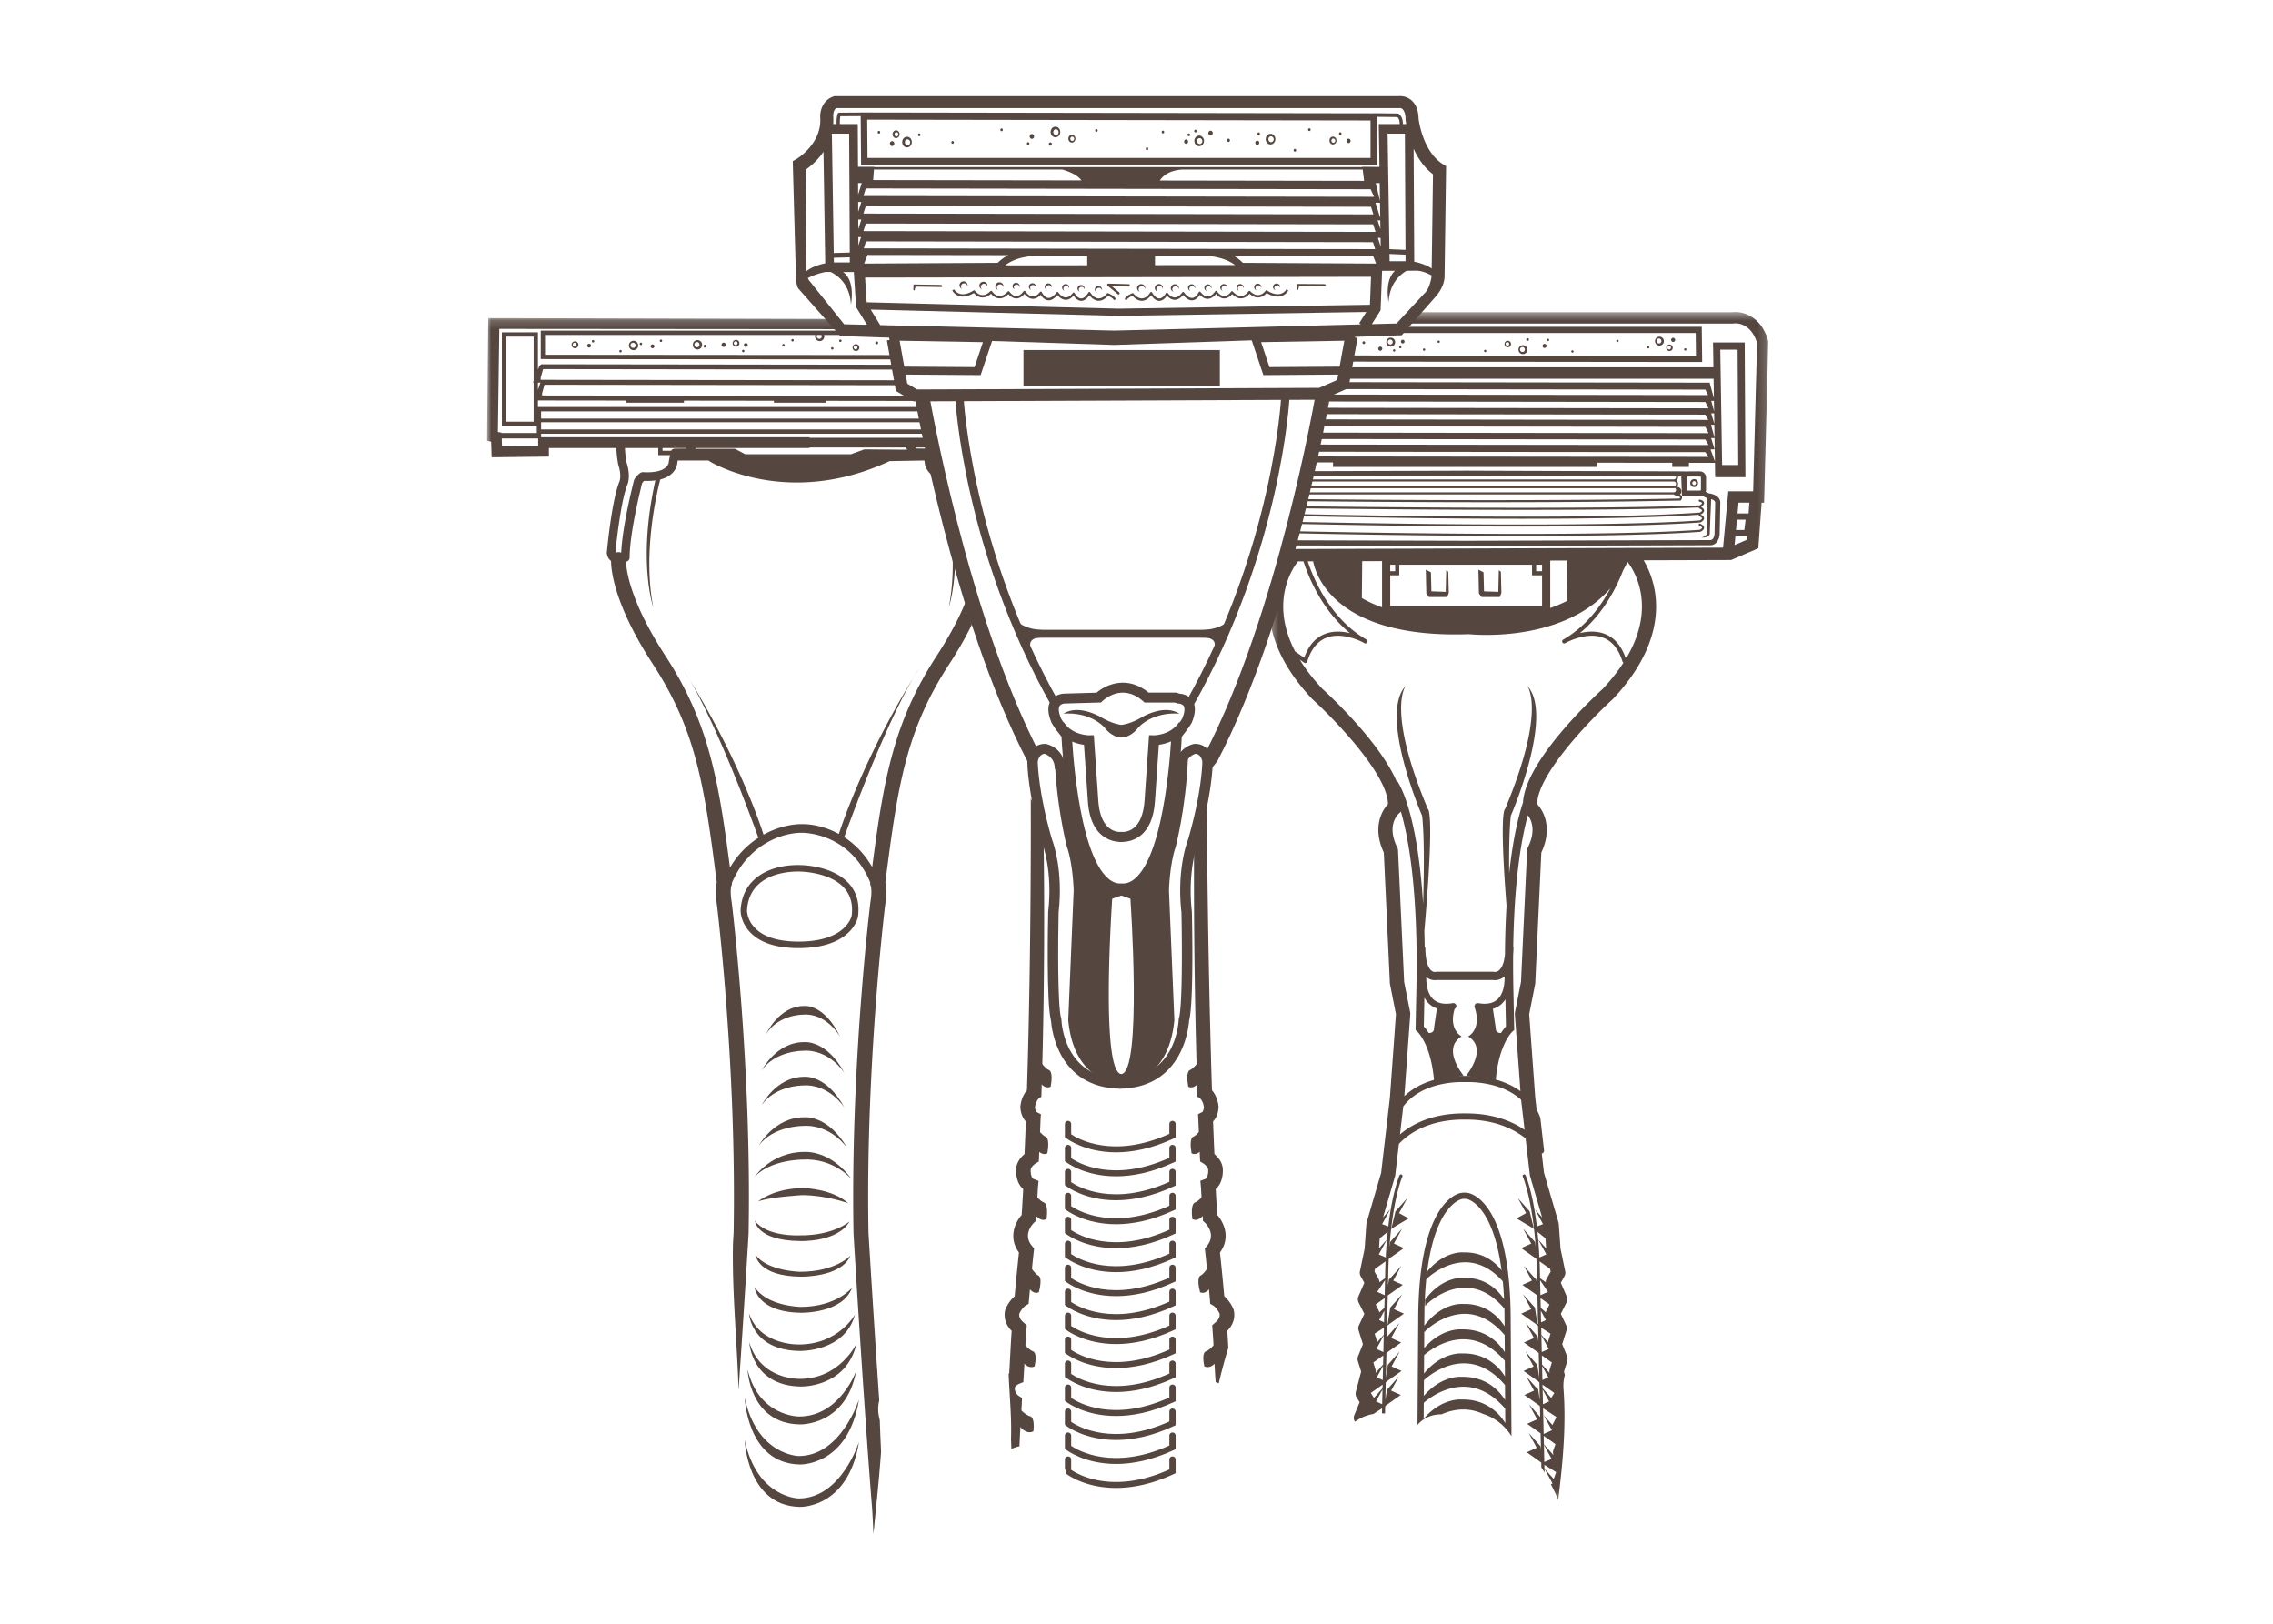 <svg width="280" height="200" viewBox="0 0 280 200" xmlns="http://www.w3.org/2000/svg" xmlns:xlink="http://www.w3.org/1999/xlink"><title>HIW_01</title><defs><path id="a" d="M0 150h60.343V.18H0z"/><path id="c" d="M61.837 146.727V.429H.39v146.298z"/><path id="e" d="M0 177h157.835V.841H0z"/></defs><g fill="none" fill-rule="evenodd"><path d="M100.647 41.255h.533a.305.305 0 0 1 .048.158c0 .175-.12.32-.293.32l-.022-.003a.316.316 0 0 1-.313-.317c0-.059.02-.11.047-.158m9.817 2.475l-43.324-.036v-2.439h33.294a.575.575 0 0 0 .54.756.576.576 0 0 0 .542-.756h8.907l.012-.34c-.703-.04-1.355-.093-1.641-.09a5.108 5.108 0 0 1-1.083-.103H66.612v3.506l43.904.037a14.11 14.11 0 0 1-.052-.535" fill="#554640"/><path d="M85.876 42.767l-.02-.003a.316.316 0 0 1-.315-.318c0-.175.14-.318.315-.318.172 0 .313.143.313.318 0 .176-.12.321-.293.321m.04-.878a.575.575 0 0 0-.572.578c0 .319.256.578.572.578.315 0 .572-.259.572-.578a.576.576 0 0 0-.572-.578M78.003 42.85l-.022-.004a.316.316 0 0 1-.313-.317c0-.175.14-.318.313-.318.174 0 .315.143.315.318 0 .174-.12.32-.293.32m.04-.877a.575.575 0 0 0-.572.578c0 .319.256.578.571.578.316 0 .572-.26.572-.578a.575.575 0 0 0-.572-.578M70.8 42.686l-.015-.001a.232.232 0 0 1-.23-.233c0-.128.103-.233.23-.233a.23.23 0 0 1 .229.233c0 .128-.088.234-.214.234m.029-.642a.42.42 0 0 0-.418.422.42.42 0 0 0 .418.424c.23 0 .418-.19.418-.424a.421.421 0 0 0-.418-.422M105.412 43.031l-.015-.002a.232.232 0 0 1-.23-.232c0-.128.103-.233.23-.233a.23.23 0 0 1 .229.233c0 .128-.088.234-.214.234m.029-.642a.42.42 0 0 0-.418.423.42.42 0 0 0 .418.423.42.42 0 0 0 .418-.423.421.421 0 0 0-.418-.423M90.637 42.5l-.015-.001a.232.232 0 0 1-.23-.233c0-.128.103-.233.23-.233a.23.23 0 0 1 .229.233c0 .128-.087.234-.214.234m.03-.642a.42.42 0 0 0-.419.423.42.42 0 0 0 .418.423.42.42 0 0 0 .418-.423.42.42 0 0 0-.418-.423M89.145 42.202a.263.263 0 0 0-.262.265c0 .146.117.265.262.265a.263.263 0 0 0 .262-.265.263.263 0 0 0-.262-.265M86.844 42.455a.177.177 0 0 0-.176.179c0 .098.078.178.176.178.098 0 .176-.08.176-.178a.177.177 0 0 0-.176-.179M108 42.049a.177.177 0 0 0-.176.178c0 .099.079.178.176.178.098 0 .177-.08.177-.178a.177.177 0 0 0-.177-.178M80.38 42.415a.237.237 0 0 0-.236.238c0 .13.106.238.236.238s.235-.107.235-.238a.236.236 0 0 0-.235-.238M72.566 42.334a.236.236 0 0 0-.235.239c0 .132.105.238.235.238s.236-.106.236-.238a.237.237 0 0 0-.236-.239M91.874 42.257a.236.236 0 0 0-.236.238c0 .13.106.238.236.238s.236-.107.236-.238a.237.237 0 0 0-.236-.238M97.63 41.757a.15.15 0 0 0-.15.151.15.15 0 0 0 .15.152.151.151 0 0 0 0-.303M81.421 41.82a.15.15 0 0 0-.149.15.15.15 0 0 0 .15.152.151.151 0 0 0 0-.303M76.44 43.104a.15.15 0 0 0-.15.152.15.15 0 1 0 .3 0 .15.15 0 0 0-.15-.152M78.95 42.2a.15.15 0 0 0-.149.15.15.15 0 0 0 .15.152.15.15 0 0 0 .149-.152.15.15 0 0 0-.15-.15M73.059 41.882a.151.151 0 0 0 0 .303.15.15 0 0 0 .15-.153.15.15 0 0 0-.15-.15M91.556 43.08a.15.15 0 0 0-.149.151c0 .083.067.151.15.151a.15.15 0 0 0 .148-.15.15.15 0 0 0-.149-.152M103.522 41.82a.15.15 0 0 0-.15.151c0 .083.067.151.15.151a.151.151 0 0 0 0-.303M96.515 42.36a.15.15 0 0 0-.15.152.15.15 0 0 0 .3 0 .15.15 0 0 0-.15-.152M102.526 42.757a.15.15 0 0 0-.15.151c0 .083.067.151.15.151a.15.15 0 0 0 .15-.15.15.15 0 0 0-.15-.152M104.914 112.79c-.026.13-.719 3.19-6.534 3.19h-.105c-2.431-.016-4.203-.578-5.267-1.671-.987-1.013-.988-2.117-.988-2.148.236-4.465 4.859-4.811 6.27-4.811.183 0 .29.005.32.006.036.001 3.691.05 5.433 2.074.754.874 1.045 2.013.871 3.36m-6.277-6.233s-.127-.008-.347-.008c-3.271 0-6.844 1.462-7.06 5.583-.002.059-.016 1.462 1.196 2.72 1.215 1.263 3.181 1.912 5.845 1.929h.11c6.51 0 7.281-3.68 7.314-3.861.21-1.61-.147-2.963-1.057-4.019-1.98-2.296-5.86-2.344-6.001-2.344M117.2 65.94c.25 2.708.28 5.85-.313 8.845 0 0 .891-2.574.787-7.312-.16-.51-.317-1.022-.474-1.534" fill="#554640"/><g transform="translate(60 39)"><mask id="b" fill="#fff"><use xlink:href="#a"/></mask><path d="M16.285 29.014a.91.91 0 0 0-.468.086c-.003-.007-.005-.012-.007-.022.066-.69.601-6.057 1.43-8.267.109-.227.48-1.192-.064-2.872-.064-.355-.188-1.18-.188-1.75h4.098v.87h1.453l-.139.714a.717.717 0 0 0-.009.11c0 .015-.008.347-.343.662-.353.333-1.13.71-2.832.614a.512.512 0 0 0-.306.077c-.05.032-.503.322-.771.827a.566.566 0 0 0-.045.117c-.061.236-1.418 5.52-1.573 8.892a.893.893 0 0 0-.236-.058zm5.328-12.825h2.938l-.022.051-1.406.018a.525.525 0 0 0-.45.267h-1.06v-.336zm4.085.014l.005-.014h14.026v-.068h11.904c.007.028.015.056.026.082l.082.19-5.256-.046-1.664.604H31.808l-1.285-.677h-4.856l.031-.07zm-19.403-.28l-4.454.053-.032-.971h4.486v.917zm-.556-8.01l-.083.217h.083v4.811H2.354V2.466h3.385v5.447zm.528.218h.3l-.3.896V8.13zm41.126 138.157c.001.02.094.894.2 3.712.335-3.38.699-6.766.943-10.159-.054-1.308-.113-2.616-.156-3.925-.246-.88-.252-1.684-.069-2.39 0-.027 0-.053-.002-.079a2687.4 2687.4 0 0 1-1.318-20.542c-.384-20.359 1.975-39.816 2.063-40.529.234-1.403.119-2.262.013-2.686 1.528-12.08 2.597-18.799 7.868-26.89.07-.105.136-.21.203-.312 1.464-2.28 2.48-4.238 3.205-5.901-.307-.908-.613-1.815-.917-2.723-.638 1.865-1.772 4.39-3.838 7.607l-.194.3c-5.23 8.025-6.522 14.988-7.949 26.032-.968-1.677-2.188-2.868-3.452-3.688 4.254-11.718 7.226-17.408 8.501-19.598-6.178 10.075-8.91 18.43-9.157 19.205-1.626-.892-3.262-1.213-4.468-1.213h-.157c-1.191 0-2.924.341-4.656 1.3-.057-.186-2.657-8.582-9.066-19.03 1.267 2.173 4.214 7.811 8.433 19.408a10.948 10.948 0 0 0-3.502 3.684c-1.43-11.083-2.718-18.058-7.958-26.101l-.194-.3c-4.27-6.648-4.625-10.43-4.646-11.27l.111-.042a.534.534 0 0 0 .328-.494c0-2.983 1.365-8.471 1.536-9.145.074-.122.174-.22.25-.285.507.02.964-.003 1.383-.059-2.227 9.977-.262 15.61-.262 15.61-1.308-6.615.412-13.98.864-15.723.616-.156 1.112-.414 1.477-.776.547-.542.626-1.137.635-1.352l.04-.207h3.784l.227.145s9.457 5.808 22.09-.073l4.285-.076.041.21c.01.216.088.81.635 1.353.17.168.372.31.598.432-.229-.885-.45-1.773-.66-2.663a5.368 5.368 0 0 1-.119-.76c-.044-.012-.083-.036-.131-.037l-1.407-.018-.05-.119h1.574a4.619 4.619 0 0 1 .08-1.2H39.728v-.067H6.656v-.428h47.772c-.046-.179-.096-.355-.143-.534H6.655v-.89h47.39c-.035-.14-.077-.277-.112-.417-.002-.01-.002-.018-.005-.027H6.656v-.89h47.127c-.01-.137.001-.264.002-.396-.066-.048-.131-.087-.198-.138H6.267v-.808l10.858.013v.261h7.125v-.252l11.085.015v.237h6.421v-.229l10.989.014c-.196-.2-.38-.405-.546-.619L6.778 9.708V9.44l.297-1.051 44.314.058a7.963 7.963 0 0 1-.263-.61L6.606 7.78v-.266l.297-1.051 43.825.057a11.407 11.407 0 0 1-.118-.599L6.663 5.864l-.239.246-.157.414V1.932H1.826v11.544h4.302v.862h-4.34l-.002-.042-.451-.091.173-12.697 45.595.037c-.105-.038-.2-.086-.299-.132-1.674.338-3.06-.183-4.04-1.13L.144.18 0 15.296l.501.101.062 1.93 7.052-.086v-1.052h8.318c0 .807.187 1.845.212 1.981.004.024.01.047.017.07.46 1.394.132 2.097.132 2.097a.543.543 0 0 0-.03.067c-.94 2.471-1.49 8.4-1.512 8.65a.547.547 0 0 0 .004.13c.073.48.302.757.518.918-.003 1.017.313 5.173 4.945 12.385l.202.312c5.272 8.092 6.341 14.81 7.87 26.89-.107.425-.222 1.284.012 2.687.088.713 2.447 20.17 2.064 40.529-.007.097-.034.55-.077 1.262-.12 6.014.501 12.036.692 18.075.675-9.98 1.222-19.11 1.23-19.243l.002-.04c.392-20.785-2.055-40.638-2.08-40.835a.272.272 0 0 0-.006-.04c-.21-1.247-.073-1.846-.043-1.954a.673.673 0 0 0 .073-.377c2.07-4.862 6.346-6.175 8.545-6.176l.042.001h.09c.743.007 5.936.273 8.37 6.12a.699.699 0 0 0 .067.432c.029.108.168.707-.043 1.954-.003.012-.003.026-.005.04-.026.197-2.473 20.05-2.08 40.836l.001.039c.012.198 1.2 20.051 2.245 33.257l.003.032z" fill="#554640" mask="url(#b)"/></g><path d="M103.516 127.736c-2.023-4.183-4.486-3.827-4.486-3.827-3.08 0-4.663 3.47-4.663 3.47 1.496-2.402 4.487-2.402 4.487-2.402 2.99-.267 4.662 2.759 4.662 2.759M98.843 129.427c3.337-.267 5.201 2.758 5.201 2.758-2.257-4.183-5.005-3.826-5.005-3.826-3.433 0-5.2 3.47-5.2 3.47 1.669-2.402 5.004-2.402 5.004-2.402M98.843 133.698c3.337-.266 5.201 2.76 5.201 2.76-2.257-4.184-5.005-3.828-5.005-3.828-3.433 0-5.2 3.471-5.2 3.471 1.669-2.403 5.004-2.403 5.004-2.403M98.837 138.682c3.567-.267 5.56 2.759 5.56 2.759-2.414-4.183-5.351-3.827-5.351-3.827-3.67 0-5.559 3.47-5.559 3.47 1.783-2.402 5.35-2.402 5.35-2.402M98.827 142.829c3.911-.237 6.097 2.439 6.097 2.439-2.646-3.698-5.868-3.383-5.868-3.383-4.026 0-6.096 3.068-6.096 3.068 1.955-2.124 5.867-2.124 5.867-2.124M104.484 148.204c-1.936-1.78-5.454-1.868-5.454-1.868-3.73 0-5.631 1.637-5.631 1.637 1.672-.57 5.436-.767 5.436-.767 3.01.02 5.649.998 5.649.998M98.379 184.565s-5.165-.096-6.64-7.202c0 0 .256 8.079 6.736 8.241 0 0 5.998.292 7.346-8.015 0 0-2.182 6.976-7.442 6.976" fill="#554640"/><path d="M98.379 179.342s-5.165-.098-6.64-7.204c0 0 .256 8.08 6.736 8.243 0 0 5.998.291 7.346-8.016 0 0-2.182 6.977-7.442 6.977" fill="#554640"/><path d="M98.49 175.448s5.698.24 6.978-6.564c0 0-2.028 5.59-7.025 5.59 0 0-4.95.044-6.351-5.775 0 0 .244 6.616 6.398 6.749" fill="#554640"/><path d="M98.535 169.841s-4.847.19-6.232-4.51c0 0 .241 5.345 6.322 5.452 0 0 5.63.193 6.895-5.301 0 0-2.047 4.36-6.985 4.36" fill="#554640"/><path d="M98.424 165.606s-4.788.16-6.156-3.811c0 0 .238 4.517 6.245 4.607 0 0 5.562.164 6.811-4.48 0 0-2.022 3.684-6.9 3.684M98.696 161.697s5.118.113 6.267-3.092c0 0-1.872 2.37-6.36 2.37 0 0-4.105-.065-5.653-2.457 0 0 .219 3.117 5.746 3.18M98.672 157.252s4.972.095 6.088-2.588c0 0-1.818 1.984-6.178 1.984 0 0-3.989-.054-5.493-2.057 0 0 .214 2.61 5.583 2.661M92.993 150.373s.195 2.437 5.564 2.49c0 0 4.596.194 6.107-2.417 0 0-1.992 1.767-6.178 1.717 0 0-3.99.213-5.493-1.79M112.494 83.517c.228-.372.46-.747.7-1.124 0 0-.24.336-.7 1.124M84.99 83.779c-.458-.784-.696-1.119-.696-1.119.237.375.468.748.695 1.119" fill="#554640"/><g><path d="M212.143 57.275l-.227-14.207h2.134l.077 14.207h-1.984zm-.924-.538l-.502-1.387h.502l-.431-1.386.422.001.046 2.882-.037-.11zm-.036-4.416l.026 1.607-.439-1.608h.413zm-.022-1.415l.02 1.29-.39-1.29h.37zm-.025-1.529l.021 1.301-.355-1.302.334.001zm3.79-7.198h-3.905l.049 3.063h-45.097a4.435 4.435 0 0 1-.825 1.411h45.944l.039 2.4-.524-1.923-45.833-.062a5.696 5.696 0 0 1-.755.59c-.07.045-.145.082-.218.122-.018.048-.035.096-.055.143l46.33.065.339.672-46.925-.065c-.1.284-.188.57-.27.857l46.856.064.392.777-47.454-.064c-.063.259-.123.52-.177.781l47.239.059.364.65-47.734-.066c-.053.285-.1.571-.146.858l47.516.065.392.776-48.028-.066c-.04.263-.079.526-.116.79l47.752.057.392.68-48.243-.058-.132.885 47.983.05.392.585-48.486-.05c-.043.246-.094.488-.142.732l2.365.002v.558h32.575v-.524l9.217.01v.514h2.058v-.513l3.204.004.028 1.77h3.728l-.09-16.6z" fill="#554640"/><path d="M209.634 40.255h-38.005c-.056.02-.108.05-.164.068-.811.264-1.803.206-2.672-.068h-.2c-.483.283-.999.524-1.54.717-.048.018-.098.03-.146.046h41.981l.032 2.806-42.675-.046a4.78 4.78 0 0 1-.08.762l43.519.047-.05-4.332z" fill="#554640"/><path d="M171.279 42.427l-.02-.003a.301.301 0 0 1-.3-.303c0-.167.135-.302.3-.302.165 0 .299.135.299.302 0 .167-.114.306-.279.306m.583-.286a.55.55 0 0 0-.545-.551c-.301 0-.545.248-.545.551 0 .304.244.55.545.55.3 0 .545-.246.545-.55M204.382 42.302l-.02-.002a.301.301 0 0 1-.3-.303c0-.167.134-.303.3-.303.164 0 .299.136.299.303 0 .167-.114.305-.28.305m.038-.836c-.3 0-.545.247-.545.55 0 .304.244.551.545.551a.55.55 0 1 0 0-1.101M187.561 43.35l-.02-.003a.301.301 0 0 1-.3-.303c0-.167.135-.302.3-.302.165 0 .3.135.3.302 0 .167-.115.306-.28.306m.038-.837c-.3 0-.545.248-.545.551 0 .304.244.55.545.55.3 0 .545-.246.545-.55a.55.55 0 0 0-.545-.55M185.707 42.58l-.015-.001a.221.221 0 0 1 0-.443c.12 0 .22.1.22.222 0 .121-.084.223-.205.223m.028-.612c-.221 0-.4.181-.4.403a.4.4 0 0 0 .4.402.4.4 0 0 0 .398-.402.401.401 0 0 0-.398-.403M205.632 43.042l-.015-.002a.22.22 0 0 1-.22-.221c0-.122.1-.222.22-.222s.219.1.219.222c0 .121-.083.223-.204.223m.028-.612c-.22 0-.4.181-.4.403a.4.4 0 0 0 .4.402.4.4 0 0 0 .398-.402.401.401 0 0 0-.398-.403M170.027 42.695a.251.251 0 0 0-.25.252.25.25 0 0 0 .25.251.25.25 0 0 0 .25-.25.25.25 0 0 0-.25-.253M190.267 42.354a.251.251 0 0 0-.25.252.25.25 0 0 0 .25.251.25.25 0 0 0 .25-.251.251.251 0 0 0-.25-.252M206.108 41.61a.251.251 0 0 0-.25.252.25.25 0 0 0 .25.251.25.25 0 0 0 .25-.251.251.251 0 0 0-.25-.252M168 42.033a.169.169 0 0 0-.168.17c0 .093.075.17.168.17a.17.17 0 0 0 .169-.17.169.169 0 0 0-.169-.17M188.175 41.646a.169.169 0 0 0-.168.17c0 .093.075.17.168.17a.17.17 0 0 0 .168-.17.169.169 0 0 0-.168-.17M172.797 41.844a.226.226 0 0 0-.225.226c0 .125.1.227.225.227a.226.226 0 0 0 .224-.227c0-.125-.1-.226-.224-.226M171.736 43.02a.143.143 0 0 0-.142.144c0 .08.063.144.142.144a.143.143 0 0 0 .143-.144.143.143 0 0 0-.143-.144M172.494 42.627a.143.143 0 0 0-.143.144.143.143 0 0 0 .285 0 .143.143 0 0 0-.142-.144M175.421 42.916a.143.143 0 0 0-.142.144c0 .08.063.145.142.145a.143.143 0 0 0 .143-.145.143.143 0 0 0-.143-.144M177.223 41.942a.143.143 0 0 0-.143.145c0 .08.064.144.143.144a.143.143 0 0 0 .143-.144.143.143 0 0 0-.143-.145M182.955 43.082a.143.143 0 0 0-.142.144c0 .08.063.144.142.144a.143.143 0 0 0 .142-.144.143.143 0 0 0-.142-.144M190.693 41.718a.143.143 0 0 0-.143.144c0 .08.064.144.143.144a.143.143 0 0 0 .143-.144.143.143 0 0 0-.143-.144M203.038 42.628a.143.143 0 0 0-.143.144c0 .08.064.144.143.144a.143.143 0 0 0 .142-.144.143.143 0 0 0-.142-.144M207.602 42.895a.143.143 0 0 0-.143.145c0 .08.064.144.143.144a.143.143 0 0 0 .143-.144.143.143 0 0 0-.143-.145M199.25 41.842a.143.143 0 0 0-.143.144c0 .08.064.144.143.144a.143.143 0 0 0 .143-.144.143.143 0 0 0-.143-.144M193.702 43.144a.143.143 0 0 0-.142.144c0 .08.063.144.142.144a.143.143 0 0 0 .143-.144.143.143 0 0 0-.143-.144M207.191 61.185c-.057-.197-.267-.332-.643-.413l-.052.248c.37.08.44.192.454.236.016.054-.016.112-.042.15-15.814.326-36.16.18-46.211.073l-.077.254c5.423.057 13.88.127 23.025.127 7.775 0 16.037-.052 23.326-.202l.05-.001.037-.035c.074-.075.187-.252.133-.437" fill="#554640"/><path d="M209.534 60.317c0 .063-.056.113-.127.113h-1.471c-.07 0-.127-.05-.127-.113v-1.506c0-.061.057-.112.127-.112h1.471c.07 0 .127.05.127.112v1.506zm.984.458l-.404-.203a.715.715 0 0 0 .05-.255v-1.506a.753.753 0 0 0-.757-.747h-1.471a.774.774 0 0 0-.22.036l-.002-.04-26.651-.083v-.003h-.748v.003l-18.685.058c-.05.213-.107.424-.158.635l19.217-.06 25.763.08c.007.026.015.05.015.078a.283.283 0 0 1-.278.286h-44.817c-.021.085-.044.169-.067.254h44.884c.153 0 .278.128.278.286a.282.282 0 0 1-.141.243.505.505 0 0 0-.137-.021h-45.016c-.028.106-.053.212-.083.317h45.099a.505.505 0 0 0 .137-.02c.083.05.14.138.14.243a.282.282 0 0 1-.277.286h-45.236c-.024.085-.052.169-.078.254h45.314a.543.543 0 1 0 .375-.92.543.543 0 0 0-.038-.795.542.542 0 0 0 .185-.49l.396.002.084 2.367 2.576.046.502.254.039 4.205c0 .476-.718.663-.718.663 1.026-.021 1.026-.456 1.026-.456l.176-4.29c.237.073.499.207.499.445l-.083 3.875c-.003.03-.07.726-.526.726l-29.993.082-21.645-.059c-.07.212-.142.422-.212.635l20.812.056v.006l1.045-.003 1.045.003v-.006l28.949-.08c.826 0 1.115-.855 1.152-1.326l.085-3.903c0-.803-.852-1.1-1.402-1.158z" fill="#554640"/><g transform="translate(156 38)"><mask id="d" fill="#fff"><use xlink:href="#c"/></mask><path d="M59.401 25.246h-1.36l.124-1.329h1.333l-.097 1.33zm-.237 3.25l-1.485.64.102-1.095h1.416l-.033.455zM57.97 26.01h1.066l-.157 1.27h-1.027l.118-1.27zM44.45 42.873l-.204.14c-.526-1.486-1.38-2.47-2.538-2.927-1.047-.414-2.167-.33-3.094-.106 2.962-2.418 4.587-5.78 5.339-7.74.189-.331.369-.674.536-1.034.692.89 3.644 5.298-.04 11.667zm-3.006 3.968c-1.13 1.029-9.551 8.87-9.833 14.006-.58 1.757-1.249 4.53-1.7 8.734-.029-2.581.004-5.314.2-7.098 0 0 5.413-12.472 2-16.035 0 0 2.471 2.85-2.706 15.204 0 0-.75 0 .178 11.92a116.558 116.558 0 0 0-.193 5.985c-.123 1.258-.493 1.763-.73 1.959-.306.253-.613.194-.615.193l-.061-.015H20.98l-.059-.003-.066.02c-.027.006-.27.053-.527-.154-.278-.225-.746-.897-.746-2.876h-.08c-.01-.69-.024-1.358-.044-2.005 1.31-15.022.434-15.024.434-15.024-5.176-12.354-2.706-15.204-2.706-15.204-3.412 3.563 2 16.035 2 16.035.3 2.717.218 7.635.12 10.864-.726-11.72-3.085-15.001-3.21-15.167l-.062.047c-2.09-4.84-8.194-10.521-9.143-11.386-1.174-1.251-2.083-2.45-2.78-3.59l.536.371a.249.249 0 0 0 .225.03.253.253 0 0 0 .158-.164c.466-1.511 1.255-2.497 2.346-2.93 2.05-.81 4.55.57 4.705.657a.25.25 0 0 0 .351-.09.256.256 0 0 0-.092-.346l-.028-.015c-4.616-2.65-6.639-7.836-7.218-9.62l.66-.003c.305 1.614 2.658 9.555 19.197 8.971.26.025 1.044.091 2.167.091 3.65 0 10.874-.698 15.271-5.748-1.148 2.152-2.995 4.7-5.8 6.309a.256.256 0 0 0-.12.361.25.25 0 0 0 .341.096l.012-.007c.172-.097 2.655-1.463 4.7-.655 1.093.43 1.883 1.417 2.349 2.93.019.06.063.105.115.137-.663 1.026-1.499 2.1-2.544 3.215zM32.21 66.39a.903.903 0 0 0-.092.357l-.751 16.193-.742 3.746a.888.888 0 0 0-.016.24l.688 9.478c-.956-.705-2.027-1.15-3.036-1.43.401-4.455 2.063-5.93 2.076-5.941l.19-.157-.09-4.484c-.04-1.701-.052-3.293-.04-4.789.027-.299.042-.617.042-.958h-.03c.125-8.217.995-13.272 1.797-16.221.408.523 1.068 1.82.004 3.966zm-7.625 32.746h-.263c-3.95 0-6.43 1.363-7.862 2.587l.4-3.436c2.07-2.763 5.923-3.011 7.21-3.011.167 0 .262.005.287.006l.21-.001c.004 0 .102-.005.274-.005 1.151 0 4.36.195 6.536 2.18l.431 3.705c-1.51-1.039-3.833-2.025-7.223-2.025zM20 85.596c.286.28.623.485 1.006.618l-.36 2.425s.083.595-.646.602a5.383 5.383 0 0 0-.609-.811l.072-3.568c.14.265.314.517.537.735zm8.512-.546c-.538.527-1.357.698-2.43.506a.379.379 0 0 0-.438.433l-.03-.018c1.007 2.795-.755 3.685-.755 3.685 2.517 1.524-.251 4.827-.251 4.827.168 0 .374.014.595.036a13.148 13.148 0 0 0-.362-.005c-.186 0-.296.005-.297.005l-.167.001s-.11-.006-.307-.006c-.098 0-.234.002-.396.008.231-.024.446-.039.62-.039 0 0-2.768-3.303-.25-4.827 0 0-1.634-.826-.855-3.384a.38.38 0 0 0-.232-.716c-1.074.192-1.89.022-2.43-.505-.737-.72-.842-1.96-.831-2.706l.044.037a1.66 1.66 0 0 0 1.294.329h6.84a1.803 1.803 0 0 0 1.387-.38c.028-.021.054-.046.081-.07.02.733-.064 2.038-.83 2.789zm-.609 1.205a2.68 2.68 0 0 0 1.542-1.166l.066 3.34a5.383 5.383 0 0 0-.608.812c-.73-.007-.646-.602-.646-.602l-.354-2.384zM16.216 66.747a.887.887 0 0 0-.092-.357c-1.372-2.772.093-4.1.256-4.235a.87.87 0 0 0 .184-.203c1.005 3.456 2.195 10.21 1.901 22.442l-.085 4.235v.244l.182.156c.017.015 1.687 1.497 2.083 5.98-1.23.354-2.563.963-3.651 2.002l.73-10.086c.006-.08.002-.16-.014-.239l-.742-3.746-.752-16.193zm-12.324-35.6l.675-.002c.462 1.47 2.083 5.864 5.722 8.835-.927-.224-2.046-.308-3.093.106-1.16.457-2.012 1.441-2.54 2.927l-1.118-.773c-3.223-6.185-.211-10.39.354-11.093zm7.91-.025l2.445-.008v5.688a14.403 14.403 0 0 1-2.488-1.135l.044-4.545zm3.452 1.746h1.111v-1.312h16.36v1.312h1.236v3.77H15.254v-3.77zm0-.508h.609v-.804h-.609v.804zm17.974 0h.733v-.804h-.733v.804zm1.74-1.312l2.012-.005.063 4.966c-.678.347-1.374.639-2.075.884v-5.845zm-.59 83.481l.088 1.244-.983-1.106a50.532 50.532 0 0 0-.09-.936l.985.798zm-.745 2.358a60.1 60.1 0 0 0-.149-2.216l1 1.836-.85.38zm1.387 1.735l-.5.898a.894.894 0 0 0-.11.422l-.697-.496-.032-1.405a68.83 68.83 0 0 0-.025-.673l1.293.915.07.34zm-.115 12.035a.902.902 0 0 0-.018.459l-.928-1.045-.025-1.118 1.232.87-.26.834zm.213 3.477c-.013.018-.018.04-.029.058l-1.062-1.195-.01-.448 1.456 1.03-.355.555zm.598 2.454l-.418.806a.92.92 0 0 0-.054.138l-1.082-1.215 1.01 1.854-1.014.454-.074-3.163 1.6 1.047.032.079zm-.317 7.58l-1.143-1.285-.011-.464 1.45.905-.296.844zm-1.21-4.213l.95 1.744-.902.38-.048-2.124zm-.026-1.103l1.449 1.026-.251.704a.897.897 0 0 0-.012.568l.028.09-1.19-1.34-.024-1.048zm-.132-5.701l.8 1.468-.758.34-.042-1.808zm-.068-2.904l.77 1.412-.73.326-.04-1.738zm-.086-3.751l.896 1.644.006.018-.855.384-.047-2.046zm-.002-.077l-.02-.876 1.147.731-.327 1.045-.8-.9zm-.069-2.977l.633 1.163-.6.27-.033-1.433zm-.035-1.543l1.102.78-.37.738a.906.906 0 0 0-.077.243l-.628-.573-.027-1.188zm-.052-2.207l.963 1.43-.92.413-.043-1.843zm-18.778-5.961a60.18 60.18 0 0 0-.09.936l-.982 1.106.088-1.244.984-.798zm-.24 3.156l-.85-.38 1-1.836c-.06.689-.11 1.428-.15 2.216zm-.047 1.156l-.033 1.403-.697.496a.883.883 0 0 0-.11-.422l-.5-.898.072-.34 1.292-.914c-.01.22-.018.445-.024.675zm-.082 3.492l-.92-.413.963-1.43-.043 1.843zm-.036 1.552l-.627.573a.943.943 0 0 0-.077-.243l-.371-.737 1.104-.78-.029 1.187zm-.04 1.787l-.601-.27.634-1.162-.034 1.432zm-.037 1.545l-.8.901-.327-1.046 1.148-.731-.02.876zm-.048 2.123l-.856-.384.007-.018.896-1.644-.047 2.046zm-.036 1.53l-.928 1.044a.902.902 0 0 0-.018-.459l-.26-.833 1.232-.87-.026 1.117zm-.044 1.913l-.73-.326.77-1.412-.04 1.738zm-.024 1.012l-1.062 1.195c-.01-.019-.016-.04-.027-.058l-.356-.555 1.456-1.03-.01.448zm-.045 1.961l-.758-.34.8-1.467-.042 1.807zM61.805 3.933C60.888.827 58.558.3 57.4.453H18.058a4.402 4.402 0 0 1-1.543 1.396H57.45l.107-.008c.084-.013 2.046-.291 2.889 2.388l-.482 18.29h-3.06l-.646 6.938-52.632.166a.87.87 0 0 0-.615.003h-.327C1.923 31.94 1.221 34.27.78 36.682c-.084.46-.22.865-.39 1.228.28 2.762 1.576 6.276 5.247 10.181l.05.05c2.63 2.39 9.26 9.226 9.291 12.906-.907.96-1.867 3.077-.513 5.966l.746 16.08a.9.9 0 0 0 .017.132l.73 3.692-.744 10.278-1.077 9.254-1.787 6.124a.916.916 0 0 0-.034.188l-.217 3.06-.577 2.764a.894.894 0 0 0 .095.619l.446.802-.724 1.666a.896.896 0 0 0 .02.76l.706 1.4-.66 1.394a.903.903 0 0 0-.045.652l.53 1.693-.597 1.474a.899.899 0 0 0-.026.603l.404 1.298-.654 2.493a.892.892 0 0 0 .111.71l.358.56-.653 1.581c-.1.245-.089.52.033.755l.04.076a5.359 5.359 0 0 1 2.276-.959l1.068-.699-.014.623c.126.003.252.009.377.02l.02-.894.08-.052-.032-.013 1.87-1.324-1.187-.532.958-1.759-1.391 1.565-.065-.03-.215 1.382.05-2.172.108-.075-.03-.015 1.87-1.323-1.23-.552 1-1.838-1.453 1.635h-.003l-.248 1.6.07-3.063 1.815-1.284-1.23-.552 1.001-1.838-1.454 1.635-.002-.001v.005l-.097.614.045-1.925.24-.153-.031-.013 1.87-1.324-1.23-.552 1.001-1.838-1.454 1.635h-.002l-.001.004-.313 2.017-.074-.033.08-3.474 1.847-1.306-1.172-.525.991-1.82-1.439 1.619-.067-.03-.131.85.053-2.303c.01-.33.024-.648.038-.962l.034-.024-.031-.013 1.87-1.324-1.235-.554 1.006-1.846-1.457 1.638.013.012-.012-.006-.1.648c.057-.804.127-1.548.205-2.233l.159-.128 2.004-1.186-1.182-.65 1.005-1.844-1.43 1.609-.012-.007-.006.028-.009.008.005.004-.475 1.988-.036-.013c.514-4.31 1.352-6.254 1.364-6.279a.192.192 0 0 0-.095-.252.188.188 0 0 0-.25.096c-.046.103-.875 2.013-1.388 6.297l-.759-.282.99-1.817-.88.99 1.48-5.072a.879.879 0 0 0 .03-.148l.448-3.838c1.147-1.213 3.583-2.995 7.997-2.995h.264c3.64 0 5.98 1.228 7.345 2.324l.525 4.509c.006.05.016.1.03.148l1.482 5.073-.88-.99.989 1.816-.76.282c-.512-4.283-1.34-6.194-1.388-6.297-.042-.096-.154-.14-.249-.096a.192.192 0 0 0-.094.252c.01.025.85 1.97 1.364 6.278l-.036.014-.476-1.988.005-.004-.008-.008-.006-.028-.012.007-1.43-1.61 1.004 1.844-1.181.65 2.004 1.187.158.128c.079.686.148 1.43.206 2.233l-.1-.648-.013.006.013-.012-1.457-1.638 1.006 1.846-1.235.554 1.87 1.324-.03.013.033.024c.014.313.027.631.039.96l.053 2.305-.132-.85-.067.03-1.44-1.62.992 1.82-1.171.526 1.845 1.306.081 3.474-.073.033-.314-2.017v-.005l-.003.001-1.454-1.635 1.002 1.838-1.231.552 1.87 1.324-.03.013.239.153.045 1.925-.096-.614v-.005l-.003.001-1.453-1.635 1 1.838-1.23.552 1.815 1.284.07 3.062-.248-1.6-.003.001-1.453-1.635 1.002 1.838-1.232.552 1.87 1.323-.03.015.107.075.051 2.171-.214-1.38-.066.029-1.391-1.565.958 1.76-1.187.531 1.87 1.324-.03.013.078.052.03 1.323-1.376-1.55 1.001 1.838-1.231.552 1.653 1.17.046 1.974-.061-.393v-.004l-.003.001-1.454-1.635 1.001 1.837-1.231.553 1.786 1.263.013.602c.05.075.103.145.151.225.086.142.159.285.241.426l-.01-.498.995 1.827-.202.09c.329.635.624 1.274.904 1.915.552-4.512.993-9.037.652-13.644-.048-.642.02-1.21.168-1.717l-.111-.421.404-1.298a.893.893 0 0 0-.025-.603l-.597-1.474.529-1.693a.894.894 0 0 0-.045-.652l-.659-1.393.705-1.402a.896.896 0 0 0 .02-.76l-.724-1.665.447-.802a.898.898 0 0 0 .094-.62l-.576-2.763-.217-3.06a.916.916 0 0 0-.034-.188l-1.788-6.124-.274-2.363c.007-.002.017-.001.024-.004a.38.38 0 0 0 .258-.406l-.457-3.971a.38.38 0 0 0-.023-.091 7.26 7.26 0 0 0-.433-.938l-.172-1.481-.744-10.278.73-3.692a.79.79 0 0 0 .017-.133l.747-16.079c1.353-2.889.394-5.006-.514-5.966.031-3.677 6.662-10.516 9.292-12.907l.05-.049c5.052-5.376 5.618-10.018 5.203-12.964a11.214 11.214 0 0 0-1.426-4.114l10.774-.034 3.353-1.444.41-5.617h.3l.525-19.877-.032-.107z" fill="#554640" mask="url(#d)"/></g><path fill="#554640" d="M191.476 179.557l-.036.015.032-.028zM208.696 59.267c.125 0 .228.107.228.238 0 .13-.103.238-.228.238a.234.234 0 0 1-.229-.238c0-.131.103-.238.229-.238m0 .73c.264 0 .48-.221.48-.492a.487.487 0 0 0-.48-.492.487.487 0 0 0-.48.492c0 .271.215.492.48.492M176.015 73.536h2.265l.188-.508-.063-2.604-.251-.19-.063 2.667-1.762-.064-.063-2.35-.629-.317.063 2.922zM182.495 73.536h2.265l.189-.508-.063-2.604-.252-.19-.063 2.667-1.761-.064-.063-2.35-.63-.317.064 2.922zM209.484 63.376c.07-.03.435-.21.435-.493 0-.167-.122-.31-.369-.438.136-.086.397-.284.367-.52-.033-.26-.387-.35-.504-.38a.125.125 0 0 0-.153.092.128.128 0 0 0 .091.155c.24.06.312.133.316.166.01.068-.136.204-.28.29-11.262.483-35.911.272-48.961.115-.027.084-.051.17-.077.253 6.992.085 17.34.185 27.194.185 8.43 0 16.48-.074 21.713-.293.001.048.03.094.077.114.246.107.334.205.335.262 0 .084-.154.197-.276.255-11.345.819-36.303.454-49.273.188l-.083.252c6.993.144 17.5.317 27.507.317 8.439 0 16.5-.124 21.735-.494-.004.006-.009.01-.011.017a.128.128 0 0 0 .066.167c.246.105.334.204.335.26 0 .084-.154.199-.276.257-11.44.825-36.716.447-49.59.18l-.084.252c6.99.145 17.668.325 27.825.325 8.521 0 16.66-.126 21.89-.506a.148.148 0 0 0 .04-.01c.046-.02.446-.202.446-.497 0-.182-.144-.336-.435-.47"/><path d="M209.431 64.508a.126.126 0 0 0-.165.067.128.128 0 0 0 .066.167c.248.105.335.204.335.26 0 .084-.153.199-.275.256-11.552.834-37.22.439-49.971.173-.03.084-.057.168-.086.253 6.977.146 17.862.332 28.207.33 8.522 0 16.661-.125 21.891-.504a.127.127 0 0 0 .04-.01c.046-.02.447-.203.446-.497 0-.193-.16-.355-.488-.495M175.387 172.791c.82-.718 5.577-4.468 10.027.714l.013 1.78c-.52-.865-2.122-2.975-5.356-2.899 0 0-2.436-.265-4.698 2.373l.014-1.968zm.02-2.787c.354-.333 5.335-4.851 9.987.596l.013 1.858c-.54-.886-2.143-2.942-5.336-2.867 0 0-2.422-.263-4.679 2.35l.014-1.937zm.021-3.09c.923-.795 5.575-4.33 9.944.702l.015 1.925c-.557-.906-2.138-2.903-5.25-2.829 0 0-2.468-.272-4.725 2.472l.016-2.27zm.02-3.056c.016.197.053.314.142.07 0 0 5.044-5.043 9.76.518l.015 2.103c-.578-.918-2.178-2.874-5.294-2.8 0 0-2.393-.26-4.637 2.303l.015-2.194zm.01-1.14c0-1.962.087-3.667.238-5.152.225-.222 4.937-4.746 9.43.265.065.69.117 1.426.153 2.211-.625-.965-2.152-2.715-4.98-2.645 0 0-2.52-.288-4.755 2.688 0 0-.047 1.152.142.624 0 0 4.972-5.018 9.633.478.012.494.02 1.004.02 1.534l.004.644c-.585-.937-2.133-2.822-5.096-2.75 0 0-2.539-.287-4.794 2.68l.004-.577zm4.656-15.034l.036-.006c.001 0 .086-.016.23-.016.094 0 .191.006.297.02.039.006 3.205.534 4.296 8.796-.758-.978-2.23-2.275-4.674-2.214 0 0-2.33-.265-4.495 2.36 1.074-8.4 4.275-8.936 4.31-8.94zm-2.543 26.526c1.357-.6 3.182-.95 5.12-.052 1.53.484 2.704 1.468 3.502 2.733l-.099-14.173c0-15.077-5.118-15.771-5.323-15.791a2.916 2.916 0 0 0-.391-.028c-.186 0-.313.02-.363.029-.415.056-5.315 1.038-5.315 15.788l-.09 12.802c.743-.9 1.817-1.317 2.959-1.308z" fill="#554640"/></g><g transform="translate(60 11)"><path d="M116.364 22.07c-.729-.497-1.657-.737-2.152-.836l-.074-13.91c.506 1.123 1.26 2.291 2.384 3.138l-.158 11.608zm-.012.913c-.052.47-.305 1.683-.928 2.197l-3.397 3.663-3.038.077 1.077-1.708.187-4.86h1.591c-1.338 1.167-.789 3.854-.789 3.854.124-2.231 1.32-3.336 2.214-3.854l1.056-.013c.731-.025 1.46.271 2.028.59l-.001.054zm-7.597 3.552l-30.941.481-31.053-.785-.197-3.045 62.324-.096-.133 3.445zm-1.126 2.419l-30.362.763-28.83-.674-1.177-1.915 30.55.772 30.494-.474-.87 1.38.195.148zm-63.64-.015l-4.356-5.453a2.673 2.673 0 0 1-.116-.239 8.651 8.651 0 0 1 2.155-.752v.004h.662c.902.442 2.352 1.532 2.49 4.001 0 0 .6-2.932-.981-4h1.338l.28 4.324 1.34 2.18-2.811-.065zM39.264 9.894a8.784 8.784 0 0 0 2.177-2.197l.216 13.736c-.546.11-1.592.385-2.336.976-.003-.096 0-.194.016-.291l.013-.082-.086-12.142zm5.34-4.431l.077 14.642-1.976.055-.231-14.697h2.13zm68.536 14.902l.003.808h-1.964l-.014-.895 1.975.087zm-.079-14.902l.075 14.312-1.98-.087-.225-14.225h2.13zM46.83 3.745l61.998.097v4.616H46.867l-.037-4.713zM44.686 21.32h-1.964l-.009-.573 1.97-.054.003.627zm1.025-8.354l-.007-1.416h.455l-.448 1.416zm.01 2.125l-.005-1.209h.388l-.382 1.209zm.348 3.112l-.325 1.028-.006-1.029.331.001zm-.336-.987l-.006-1.174.377.001-.37 1.173zm64.11-12.933l.084 5.284-2.106-.024.004.045H47.68l.002-.04-1.987.002-.028-5.267h-2.208c-.021-.5.028-.807.064-.96l2.503-.015.048 6.033h63.557V3.396l2.49.029c.074.047.292.243.3.86h-2.578zm.222 14.018l.017 1.08-.345-1.08h.328zm-.034-2.16l.017 1.083-.346-1.083h.329zm-.565-4.591h.492l.034 2.194-.526-2.194zm-.03 2.43h.56l.029 1.854-.59-1.854zm-17.544 6.49l17.242.026.382.966-16.422-.09a4.61 4.61 0 0 0-1.202-.902zm-9.613.064h6.592c.024.001 1.964.11 3.264 1.108l-9.856.015v-1.123zm-35.623-4l62.495.097.297.932-63.087-.096.295-.934zm0-2.16l62.228.097.297.932-62.82-.096.295-.934zm36.22-3.136c.335-.53 1.1-1.246 2.778-1.356h22.21l.174 1.396-25.162-.04zm-35.312-.054l.094-1.302H70.87c.832.245 1.873.67 2.354 1.341l-25.661-.04zm61.277 1.127l.414.932-62.894-.096.295-.934 62.185.098zm-62.433 7.28l.271-.86 62.448.097.274.86-20.436-.033-.077-.005h-2.966l-39.514-.06zm16.499 1.78l-16.458.09.421-1.06 17.344.026a5.026 5.026 0 0 0-1.307.944zm4.483-.837h6.543v1.135l-10.11.016c.6-.47 1.714-1.068 3.567-1.15zM43.048 2.321h69.297l.036.002.05-.007.035-.001c.314 0 .675.418.68 1.386l.005.092c.004.035.023.213.07.491h-.401c-.015-1.06-.564-1.28-.59-1.289a.173.173 0 0 0-.061-.011l-2.939-.034v.01l-63.21-.1v.007l-2.64.017a.198.198 0 0 0-.178.119c-.02.042-.177.414-.144 1.281h-.418a6.94 6.94 0 0 0 0-.95c-.004-.056-.022-.807.408-1.013zm74.681 6.893c-2.41-1.53-2.93-5.178-2.981-5.58-.033-2.06-1.245-2.792-2.282-2.792a2.13 2.13 0 0 0-.159.006H42.79l-.115.04c-1.4.475-1.68 1.896-1.633 2.58.224 3.28-2.918 5.12-2.949 5.136l-.439.248.36 13.038c-.076 1.922.241 2.51.323 2.638l5.184 5.867 33.734 1.089h.02l35.389-1.19 3.984-4.53c1.245-1.316 1.28-2.398 1.302-2.636l.189-13.655-.409-.26z" fill="#554640"/><path d="M57.956 25.384c.39.186 1.054.281 2.016-.293.145.168.486.495.963.542.385.038.771-.117 1.146-.456.152.186.479.515.942.565.4.046.807-.13 1.207-.518.156.187.492.517.937.533.359.015.703-.175 1.028-.562.17.212.53.582 1.005.607.347.02.682-.148.996-.5.143.236.44.624.879.681.39.051.785-.17 1.182-.652.17.208.528.57.996.593.346.018.682-.154.994-.51.155.231.48.621.92.64h.032c.348 0 .684-.235 1.002-.7.171.235.527.627 1.023.686.428.05.859-.157 1.28-.62.264.12.636.344.71.546l.247-.109c-.151-.417-.865-.714-.946-.747a.124.124 0 0 0-.142.037c-.38.44-.754.644-1.12.6-.569-.067-.936-.716-.94-.723a.131.131 0 0 0-.111-.07.133.133 0 0 0-.114.065c-.304.503-.61.745-.91.74-.464-.018-.795-.65-.798-.656a.13.13 0 0 0-.105-.074.126.126 0 0 0-.114.051c-.29.38-.593.563-.895.55-.514-.025-.892-.608-.896-.613a.133.133 0 0 0-.104-.063.13.13 0 0 0-.108.054c-.37.495-.725.722-1.05.683-.478-.061-.766-.692-.77-.699a.133.133 0 0 0-.102-.08.123.123 0 0 0-.119.05c-.293.378-.599.564-.903.546-.52-.028-.9-.621-.905-.627a.131.131 0 0 0-.104-.063.127.127 0 0 0-.109.054c-.3.402-.609.602-.918.59-.48-.017-.823-.532-.827-.536a.131.131 0 0 0-.097-.062.126.126 0 0 0-.105.042c-.373.398-.743.583-1.098.543-.514-.055-.84-.562-.843-.568a.13.13 0 0 0-.095-.062.126.126 0 0 0-.105.038c-.35.353-.703.514-1.046.482-.515-.048-.852-.52-.855-.524a.127.127 0 0 0-.173-.038c-1.723 1.087-2.372-.092-2.399-.142l-.232.147c.009.015.206.389.653.602M78.541 25.857l.248.109c.073-.202.446-.426.71-.546.422.462.852.671 1.28.62.497-.06.851-.451 1.024-.686.317.465.652.7 1 .7h.033c.44-.018.764-.408.92-.64.312.356.648.528.994.51.468-.023.827-.384.995-.594.397.484.796.704 1.183.654.438-.057.736-.445.88-.681.314.351.65.519.996.5.473-.027.834-.397 1.004-.608.325.386.67.578 1.028.561.446-.016.78-.344.937-.532.4.388.805.563 1.207.518.463-.051.79-.38.941-.566.375.34.76.495 1.146.456.478-.045.82-.374.964-.541.961.574 1.625.48 2.015.292.448-.213.645-.585.653-.602l-.232-.145c0 .002-.16.303-.527.478-.497.237-1.145.12-1.872-.337a.126.126 0 0 0-.172.038c-.003.005-.336.475-.853.524-.344.035-.698-.129-1.049-.483a.126.126 0 0 0-.105-.037.132.132 0 0 0-.095.063c-.002.004-.328.512-.843.568-.355.038-.724-.146-1.098-.545a.124.124 0 0 0-.105-.04.132.132 0 0 0-.096.06c-.003.005-.347.52-.826.537-.312.01-.62-.187-.92-.59-.027-.036-.071-.058-.108-.054a.131.131 0 0 0-.104.064c-.004.005-.385.599-.905.626-.31.017-.61-.167-.903-.547a.126.126 0 0 0-.118-.05.134.134 0 0 0-.103.081c-.003.006-.292.638-.77.699-.325.04-.679-.188-1.05-.683a.13.13 0 0 0-.108-.053.131.131 0 0 0-.104.061c-.003.007-.382.59-.897.614-.304.013-.605-.17-.895-.55a.127.127 0 0 0-.114-.052.135.135 0 0 0-.104.074c-.003.007-.331.638-.798.656-.296.012-.607-.235-.91-.738a.129.129 0 0 0-.114-.066.133.133 0 0 0-.112.07c-.004.007-.367.655-.939.723-.364.044-.74-.16-1.12-.6a.126.126 0 0 0-.143-.037c-.08.032-.794.33-.946.747M87.783 6.741c-.18 0-.326-.16-.326-.359 0-.198.124-.362.304-.362l.022.003c.18 0 .325.161.325.36 0 .197-.146.358-.325.358m-.064-1.035c-.326 0-.592.293-.592.653 0 .36.266.654.592.654.327 0 .593-.294.593-.654 0-.36-.266-.653-.593-.653M51.796 6.888c-.18 0-.325-.16-.325-.358 0-.198.124-.363.304-.363l.021.003c.18 0 .326.162.326.36 0 .198-.146.358-.326.358m-.063-1.035c-.327 0-.592.293-.592.653 0 .36.265.654.592.654.327 0 .592-.293.592-.654 0-.36-.265-.653-.592-.653M96.573 6.52c-.179 0-.325-.16-.325-.359 0-.197.124-.362.304-.362l.021.004c.18 0 .326.16.326.358 0 .198-.146.36-.326.36m-.062-1.036c-.328 0-.593.292-.593.653 0 .36.265.654.593.654.326 0 .592-.294.592-.654 0-.36-.266-.653-.592-.653M70.082 5.645c-.18 0-.325-.161-.325-.36 0-.197.123-.362.303-.362l.022.003c.18 0 .325.162.325.36 0 .198-.145.359-.325.359m-.063-1.036c-.327 0-.593.292-.593.653 0 .36.266.654.593.654.327 0 .592-.293.592-.654 0-.36-.265-.653-.592-.653M104.246 6.593c-.131 0-.238-.118-.238-.263 0-.145.09-.265.222-.265l.016.003c.132 0 .239.117.239.262 0 .145-.107.263-.239.263m-.046-.758c-.24 0-.433.215-.433.478 0 .264.194.479.433.479.24 0 .433-.215.433-.479 0-.263-.194-.478-.433-.478M72.092 6.364c-.132 0-.238-.119-.238-.262 0-.146.09-.266.222-.266l.016.002c.132 0 .238.118.238.264 0 .143-.106.262-.238.262m-.046-.757c-.24 0-.434.213-.434.478 0 .263.194.478.434.478.239 0 .433-.215.433-.478 0-.265-.194-.478-.433-.478M50.431 5.816c-.131 0-.238-.118-.238-.263 0-.144.09-.265.222-.265l.016.003c.132 0 .239.118.239.262 0 .145-.107.263-.239.263m-.046-.758c-.24 0-.433.215-.433.478 0 .264.194.48.433.48.24 0 .433-.216.433-.48 0-.263-.194-.478-.433-.478M89.121 5.102c-.149 0-.271.134-.271.3 0 .165.122.299.271.299.15 0 .272-.134.272-.3 0-.165-.122-.299-.272-.299M67.118 5.508c-.15 0-.271.133-.271.299 0 .165.121.299.271.299.15 0 .272-.134.272-.3 0-.165-.122-.298-.272-.298M49.897 6.391c-.15 0-.271.134-.271.3 0 .165.122.299.271.299.15 0 .27-.134.27-.3 0-.165-.12-.299-.27-.299M91.325 6.083c-.101 0-.183.09-.183.202 0 .112.082.202.183.202.101 0 .182-.09.182-.202 0-.112-.08-.202-.182-.202M69.393 6.543c-.102 0-.183.09-.183.202 0 .111.081.202.183.202.1 0 .182-.09.182-.202 0-.112-.081-.202-.182-.202M94.875 6.323c-.136 0-.244.12-.244.27 0 .147.108.269.244.269.134 0 .244-.122.244-.27 0-.149-.11-.269-.244-.269M106.127 6.085c-.136 0-.245.12-.245.27 0 .149.11.27.245.27s.244-.121.244-.27c0-.15-.11-.27-.244-.27M86.11 6.173c-.135 0-.243.12-.243.27 0 .149.108.269.244.269.134 0 .244-.12.244-.269 0-.15-.11-.27-.244-.27M87.263 5.315c.085 0 .155-.077.155-.171 0-.094-.07-.17-.155-.17-.086 0-.155.076-.155.17 0 .094.07.17.155.17M95.053 5.317c-.086 0-.156.076-.156.17 0 .096.07.172.156.172s.155-.076.155-.171c0-.095-.07-.171-.155-.171M101.29 4.807c-.085 0-.154.077-.154.172 0 .094.069.17.155.17.085 0 .155-.076.155-.17 0-.095-.07-.172-.155-.172M99.508 7.34c-.086 0-.155.076-.155.171 0 .095.069.17.155.17s.155-.075.155-.17c0-.095-.069-.171-.155-.171M105.1 5.299c-.086 0-.155.077-.155.171 0 .095.069.172.155.172.085 0 .155-.077.155-.172 0-.094-.07-.171-.155-.171M86.44 5.44c-.086 0-.155.076-.155.17 0 .095.069.172.155.172.085 0 .155-.077.155-.171 0-.095-.07-.172-.155-.172M83.257 5.096c-.086 0-.155.076-.155.17 0 .095.07.171.155.171.086 0 .155-.076.155-.17 0-.095-.069-.171-.155-.171M81.299 7.158c-.086 0-.155.076-.155.17 0 .096.069.172.155.172.085 0 .155-.076.155-.171 0-.095-.07-.171-.155-.171M75.068 4.9c-.086 0-.155.076-.155.17 0 .095.069.17.155.17.085 0 .155-.075.155-.17 0-.094-.07-.17-.155-.17M66.655 6.52c-.086 0-.155.076-.155.17 0 .095.07.172.155.172.085 0 .155-.077.155-.171 0-.095-.07-.172-.155-.172M53.235 5.439c-.086 0-.155.076-.155.17 0 .096.07.172.155.172.086 0 .156-.076.156-.171 0-.095-.07-.171-.156-.171M48.273 5.12c-.086 0-.155.077-.155.171 0 .095.07.172.155.172.085 0 .155-.077.155-.172 0-.094-.07-.17-.155-.17M57.353 6.372c-.086 0-.155.077-.155.171 0 .095.07.172.155.172.085 0 .155-.077.155-.172 0-.094-.07-.17-.155-.17M63.384 4.825c-.086 0-.155.077-.155.172 0 .094.069.17.155.17.085 0 .155-.076.155-.17 0-.095-.07-.172-.155-.172M60.978 24.634a.38.38 0 0 1-.15-.3c0-.214.18-.388.401-.388.213 0 .385.16.4.361a.467.467 0 0 0 .018-.127.492.492 0 0 0-.5-.482c-.277 0-.5.216-.5.482 0 .21.138.386.331.454M58.53 24.585a.382.382 0 0 1-.15-.3c0-.215.18-.388.4-.388.214 0 .386.16.4.361a.468.468 0 0 0 .02-.127.492.492 0 0 0-.501-.482c-.277 0-.501.216-.501.482 0 .21.14.387.332.454M62.946 24.705a.382.382 0 0 1-.15-.3c0-.214.18-.388.4-.388.214 0 .386.16.4.362a.468.468 0 0 0 .02-.127.493.493 0 0 0-.502-.483c-.276 0-.5.217-.5.483 0 .21.139.386.332.453M65.025 24.646a.335.335 0 0 1-.133-.263c0-.188.158-.34.353-.34.187 0 .337.14.35.316a.387.387 0 0 0 .016-.11.43.43 0 0 0-.439-.423.431.431 0 0 0-.439.423c0 .183.122.338.292.397M67.037 24.705a.332.332 0 0 1-.133-.263c0-.189.158-.34.352-.34.187 0 .338.14.35.316a.387.387 0 0 0 .018-.11.431.431 0 0 0-.44-.424.431.431 0 0 0-.438.423c0 .184.122.34.29.398M68.996 24.725a.334.334 0 0 1-.132-.264c0-.188.157-.34.352-.34.187 0 .337.14.35.317a.387.387 0 0 0 .016-.11.43.43 0 0 0-.439-.424.431.431 0 0 0-.439.423c0 .184.122.339.292.398M71.131 24.812a.332.332 0 0 1-.132-.263c0-.189.158-.34.352-.34.186 0 .337.14.35.316a.387.387 0 0 0 .017-.11.43.43 0 0 0-.44-.424.431.431 0 0 0-.438.423c0 .184.122.339.291.398M73.03 24.928a.332.332 0 0 1-.133-.263c0-.189.158-.34.352-.34.186 0 .337.14.35.316a.387.387 0 0 0 .017-.11.43.43 0 0 0-.44-.424.431.431 0 0 0-.438.423c0 .184.122.34.291.398" fill="#554640"/><path d="M75.164 25.044a.332.332 0 0 1-.132-.263c0-.188.158-.34.353-.34.186 0 .336.14.349.316a.387.387 0 0 0 .017-.11.43.43 0 0 0-.44-.423.431.431 0 0 0-.438.423c0 .183.122.338.291.397M82.598 24.922a.38.38 0 0 1-.157-.296.398.398 0 0 1 .393-.398.393.393 0 0 1 .407.352.466.466 0 0 0 .017-.127.489.489 0 0 0-.51-.47.495.495 0 0 0-.492.495c.005.209.148.382.342.444M80.417 24.934a.378.378 0 0 1-.157-.296.399.399 0 0 1 .393-.398.395.395 0 0 1 .407.352.436.436 0 0 0 .016-.127.488.488 0 0 0-.51-.47.495.495 0 0 0-.49.494.48.48 0 0 0 .34.445M84.567 24.945a.38.38 0 0 1-.157-.296.397.397 0 0 1 .393-.398.393.393 0 0 1 .407.351.466.466 0 0 0 .017-.126.489.489 0 0 0-.51-.47.495.495 0 0 0-.492.494c.005.21.147.383.342.445M86.644 24.834a.33.33 0 0 1-.137-.259.348.348 0 0 1 .345-.35.345.345 0 0 1 .356.31.436.436 0 0 0 .015-.112.43.43 0 0 0-.448-.413.434.434 0 0 0-.43.434.42.42 0 0 0 .299.39M88.657 24.843a.331.331 0 0 1-.138-.26.348.348 0 0 1 .346-.348.344.344 0 0 1 .355.307.423.423 0 0 0 .016-.11.43.43 0 0 0-.448-.413.433.433 0 0 0-.43.434.422.422 0 0 0 .299.39M90.615 24.814a.331.331 0 0 1-.137-.26.348.348 0 0 1 .345-.348.345.345 0 0 1 .356.308.402.402 0 0 0 .014-.111.428.428 0 0 0-.447-.413.434.434 0 0 0-.43.434.422.422 0 0 0 .3.39M92.617 24.809a.335.335 0 0 1-.138-.26.348.348 0 0 1 .345-.349.344.344 0 0 1 .357.308.474.474 0 0 0 .015-.11.43.43 0 0 0-.448-.413.433.433 0 0 0-.43.434.422.422 0 0 0 .299.39M94.791 24.76a.334.334 0 0 1-.137-.26.348.348 0 0 1 .344-.348.344.344 0 0 1 .357.307.423.423 0 0 0 .015-.11.429.429 0 0 0-.447-.413.433.433 0 0 0-.43.434.422.422 0 0 0 .298.39M97.112 24.743a.331.331 0 0 1-.137-.26.348.348 0 0 1 .345-.349.344.344 0 0 1 .356.309.436.436 0 0 0 .015-.112.43.43 0 0 0-.448-.412.434.434 0 0 0-.43.434.42.42 0 0 0 .3.39M52.67 24.764l.104-.466 3.07.052c.476-.002.105-.263.105-.263l-3.413-.052-.025.613c0 .146.159.116.159.116M99.916 24.698l.1-.467 3.07.026c.476-.005.103-.264.103-.264l-3.414-.023-.02.614c.003.146.16.114.16.114M77.71 25.237c.023.02.052.03.08.03.04 0 .08-.02.106-.059a.157.157 0 0 0-.026-.206l-.928-.767 2.105.058h.004c.072 0 .132-.064.134-.144.002-.081-.057-.149-.13-.15l-2.523-.07c-.06-.002-.11.038-.13.099-.019.06 0 .128.046.165l1.262 1.044zM52.53 38.437l-2.168-1.287-1.11-6.228 1.52-.245.996 5.578 1.202.714 49.534-.199 2.217-.972.984-5.423 1.522.25-1.122 6.181-3.26 1.43h-.167z" fill="#554640"/><path d="M66.56 82.753c-9.216-17.67-13.844-44.697-13.89-44.967l1.778-.271c.046.269 4.632 27.042 13.726 44.478l-1.614.76z" fill="#554640"/><mask id="f" fill="#fff"><use xlink:href="#e"/></mask><path fill="#554640" mask="url(#f)" d="M66.08 36.51h24.186v-4.398H66.081zM69.573 76.007C58.666 56.743 57.685 38.184 57.677 37.998l1.028-.043c.009.183.984 18.53 11.774 37.589l-.906.463zM89.186 83.73l-.842-1.736c9.097-17.44 13.68-44.21 13.726-44.48l1.778.271c-.045.271-4.674 27.297-13.89 44.968l-.772.978zM86.946 76.007l-.907-.463c10.79-19.058 11.766-37.406 11.775-37.59l1.028.044c-.008.186-.99 18.745-11.896 38.009M77.492 130.934c-3.843 0-6.032-1.656-6.167-1.761l-.141-.111v-1.64c0-.202.173-.366.386-.366.213 0 .386.164.386.366v1.285c.83.564 5.15 3.086 12.092-.048v-1.237c0-.202.173-.366.386-.366.214 0 .386.164.386.366v1.696l-.216.1c-2.765 1.285-5.154 1.716-7.112 1.716"/><path d="M77.492 133.887c-3.843 0-6.032-1.657-6.167-1.762l-.141-.11v-1.64c0-.202.173-.366.386-.366.213 0 .386.164.386.366v1.284c.83.565 5.15 3.086 12.092-.048v-1.236c0-.202.173-.366.386-.366.214 0 .386.164.386.366v1.694l-.216.102c-2.765 1.285-5.154 1.715-7.112 1.716" fill="#554640" mask="url(#f)"/><path d="M77.492 136.84c-3.843 0-6.032-1.657-6.167-1.762l-.141-.11v-1.64c0-.202.173-.367.386-.367.213 0 .386.165.386.367v1.284c.83.564 5.15 3.085 12.092-.048v-1.236c0-.202.173-.367.386-.367.214 0 .386.165.386.367v1.695l-.216.1c-2.765 1.286-5.154 1.715-7.112 1.716" fill="#554640" mask="url(#f)"/><path d="M77.492 139.792c-3.843 0-6.032-1.657-6.167-1.762l-.141-.11v-1.64c0-.202.173-.366.386-.366.213 0 .386.164.386.366v1.285c.83.564 5.15 3.085 12.092-.049v-1.236c0-.202.173-.366.386-.366.214 0 .386.164.386.366v1.695l-.216.1c-2.765 1.286-5.154 1.716-7.112 1.717" fill="#554640" mask="url(#f)"/><path d="M77.492 142.744c-3.843.001-6.032-1.656-6.167-1.761l-.141-.11v-1.64c0-.202.173-.367.386-.367.213 0 .386.165.386.367v1.284c.83.565 5.15 3.086 12.092-.048v-1.236c0-.202.173-.367.386-.367.214 0 .386.165.386.367v1.695l-.216.1c-2.765 1.286-5.154 1.716-7.112 1.716" fill="#554640" mask="url(#f)"/><path d="M77.492 145.697c-3.843 0-6.032-1.657-6.167-1.762l-.141-.11v-1.639c0-.202.173-.367.386-.367.213 0 .386.165.386.367v1.284c.83.564 5.15 3.085 12.092-.049v-1.235c0-.202.173-.367.386-.367.214 0 .386.165.386.367v1.694l-.216.1c-2.765 1.286-5.154 1.717-7.112 1.717" fill="#554640" mask="url(#f)"/><path d="M77.492 148.65c-3.843 0-6.032-1.657-6.167-1.763l-.141-.11v-1.639c0-.203.173-.366.386-.366.213 0 .386.163.386.366v1.284c.83.566 5.15 3.085 12.092-.048v-1.236c0-.203.173-.366.386-.366.214 0 .386.163.386.366v1.695l-.216.1c-2.765 1.286-5.154 1.717-7.112 1.717" fill="#554640" mask="url(#f)"/><path d="M77.492 151.602c-3.843 0-6.032-1.656-6.167-1.762l-.141-.11v-1.64c0-.202.173-.366.386-.366.213 0 .386.164.386.366v1.285c.83.564 5.15 3.085 12.092-.049v-1.236c0-.202.173-.366.386-.366.214 0 .386.164.386.366v1.696l-.216.1c-2.765 1.285-5.154 1.716-7.112 1.716" fill="#554640" mask="url(#f)"/><path d="M77.492 154.555c-3.843 0-6.032-1.657-6.167-1.762l-.141-.11v-1.64c0-.202.173-.366.386-.366.213 0 .386.164.386.366v1.284c.83.564 5.15 3.086 12.092-.048v-1.236c0-.202.173-.366.386-.366.214 0 .386.164.386.366v1.695l-.216.1c-2.765 1.286-5.154 1.716-7.112 1.717" fill="#554640" mask="url(#f)"/><path d="M77.492 157.507c-3.843.001-6.032-1.656-6.167-1.762l-.141-.11v-1.64c0-.202.173-.366.386-.366.213 0 .386.164.386.366v1.285c.83.564 5.15 3.086 12.092-.048v-1.237c0-.202.173-.366.386-.366.214 0 .386.164.386.366v1.696l-.216.1c-2.765 1.285-5.154 1.716-7.112 1.716" fill="#554640" mask="url(#f)"/><path d="M77.492 160.46c-3.843 0-6.032-1.656-6.167-1.762l-.141-.11v-1.64c0-.202.173-.367.386-.367.213 0 .386.165.386.367v1.284c.83.565 5.15 3.086 12.092-.048v-1.236c0-.202.173-.367.386-.367.214 0 .386.165.386.367v1.695l-.216.1c-2.765 1.287-5.154 1.715-7.112 1.716" fill="#554640" mask="url(#f)"/><path d="M77.492 163.412c-3.843 0-6.032-1.656-6.167-1.761l-.141-.11v-1.64c0-.202.173-.367.386-.367.213 0 .386.165.386.366v1.285c.83.565 5.15 3.085 12.092-.048V159.9c0-.201.173-.366.386-.366.214 0 .386.165.386.366v1.696l-.216.1c-2.765 1.285-5.154 1.716-7.112 1.716" fill="#554640" mask="url(#f)"/><path d="M77.492 166.365c-3.843 0-6.032-1.657-6.167-1.762l-.141-.11v-1.64c0-.202.173-.366.386-.366.213 0 .386.164.386.366v1.285c.83.564 5.15 3.084 12.092-.049v-1.236c0-.202.173-.366.386-.366.214 0 .386.164.386.366v1.695l-.216.1c-2.765 1.286-5.154 1.717-7.112 1.717" fill="#554640" mask="url(#f)"/><path d="M77.492 169.317c-3.843.001-6.032-1.656-6.167-1.761l-.141-.11v-1.64c0-.203.173-.367.386-.367.213 0 .386.164.386.367v1.284c.83.565 5.15 3.086 12.092-.047v-1.237c0-.203.173-.367.386-.367.214 0 .386.164.386.367v1.695l-.216.1c-2.765 1.285-5.154 1.716-7.112 1.716" fill="#554640" mask="url(#f)"/><path d="M84.434 168.392a.377.377 0 0 0-.386.366v1.237c-6.941 3.133-11.261.613-12.092.047v-1.284a.377.377 0 0 0-.386-.366.377.377 0 0 0-.386.366v1.119c.075.21.14.429.184.661.272.207 2.42 1.733 6.124 1.732 1.958 0 4.347-.431 7.112-1.715l.216-.102v-1.695a.377.377 0 0 0-.386-.366M69.932 82.538l1.416.158s.666 16.374 6.995 15.978v.554l-1.333.474s-1.498 21.594 1.167 21.594v1.186s-5.83.158-6.58-7.83l.667-15.978s-.084-3.242-.833-5.379c0 0-1.249-4.745-1.499-10.757" fill="#554640" mask="url(#f)"/><path d="M86.33 82.538l-1.416.158s-.666 16.374-6.995 15.978v.554l1.332.474s1.5 21.594-1.166 21.594v1.186s5.83.158 6.58-7.83l-.666-15.978s.082-3.242.832-5.379c0 0 1.249-4.745 1.499-10.757M66.08 67.548h23.843v-.978H66.08z" fill="#554640" mask="url(#f)"/><path d="M78.081 123.093c-7.807-.052-8.549-7.501-8.608-8.362-.584-2.152-.373-12.235-.348-13.39l.004-.052c.574-5.067-.72-8.401-.734-8.435l-.017-.052c-1.804-6.12-1.825-9.865-1.825-10.021l.004-.065c.08-.724.64-2.094 2.182-2.094h.066l.065.013c.818.16 2.365 1.016 2.365 3.11h-1.287c0-1.428-.991-1.815-1.28-1.899-.655.052-.804.806-.828.969.006.39.115 4.011 1.769 9.633.142.368 1.383 3.774.802 8.945-.07 3.144-.15 11.543.318 13.069l.023.075.002.077c.01.294.338 7.21 7.337 7.257l-.01 1.222z" fill="#554640" mask="url(#f)"/><path d="M77.866 123.093l-.01-1.222c7-.047 7.327-6.963 7.337-7.258l.003-.076.023-.075c.468-1.526.388-9.925.317-13.069-.58-5.17.66-8.577.802-8.945 1.654-5.615 1.763-9.236 1.77-9.631-.027-.177-.18-.92-.83-.97C87 81.925 86 82.31 86 83.743h-1.287c0-2.093 1.547-2.95 2.366-3.11l.064-.012h.066c1.543 0 2.103 1.37 2.184 2.094l.003.065c0 .156-.021 3.901-1.825 10.021l-.018.052c-.013.034-1.308 3.368-.734 8.435l.003.052c.027 1.155.238 11.238-.347 13.39-.059.86-.8 8.31-8.608 8.362M78.044 92.697a3.616 3.616 0 0 1-2.151-.703c-1.106-.821-1.738-2.263-1.877-4.285l-.48-6.97c-.887-.124-2.53-.562-3.589-2.132l1.084-.659c1.096 1.625 3.074 1.608 3.102 1.615l.611-.009.555 8.074c.113 1.638.593 2.814 1.387 3.404a2.239 2.239 0 0 0 1.545.434l.228 1.202a2.525 2.525 0 0 1-.415.029" fill="#554640" mask="url(#f)"/><path d="M78.247 92.697c-.243 0-.397-.025-.415-.029l.22-1.203c.034.005.83.117 1.572-.447.782-.594 1.256-1.766 1.368-3.39l.555-8.074.61.009h.004c.12 0 2.027-.026 3.099-1.615l1.083.659c-1.058 1.57-2.702 2.008-3.59 2.131l-.478 6.97c-.139 2.023-.771 3.465-1.877 4.286-.806.6-1.66.703-2.151.703M80.562 77.398c-1.336.781-2.363.879-2.363.879h-.104s-1.027-.098-2.364-.879c0 0-2.775-1.757-4.728-.488 0 0 2.98-.39 5.037 1.66 0 0 .781 1.2 2.055 1.263v.006l.052-.003c.017 0 .034.003.05.003v-.006c1.275-.063 2.056-1.263 2.056-1.263 2.056-2.05 5.038-1.66 5.038-1.66-1.954-1.27-4.73.488-4.73.488M90.418 153.411s-.893 1.627-1.837 2.027c0 0-.612.048-.23 1.863 0 0 1.23.75 2.216-1.998l-.149-1.892zM89.484 143.754s-.72 1.849-1.583 2.363c0 0-.577.102-.073 2.054 0 0 1.224.72 1.945-2.362l-.289-2.055zM89.111 134.963s-.965 1.745-1.89 2.15c0 0-.586.03-.35 2.027 0 0 1.116.864 2.247-2.104l-.007-2.073zM88.772 126.755s-.86 1.795-1.76 2.248c0 0-.582.062-.23 2.043 0 0 1.167.802 2.12-2.222l-.13-2.07zM88.361 118.546s-.859 1.795-1.76 2.247c0 0-.583.063-.23 2.045 0 0 1.167.802 2.12-2.223l-.13-2.069z" fill="#554640" mask="url(#f)"/><path d="M89.072 149.589l.387.226c.018.012.44.288.77.986.031.142.07.581-.458 1.037l-.45.408.032.403c.085 1.082.145 2.212.208 3.407.044.85.09 1.732.15 2.658l.04.519.377.162a69.24 69.24 0 0 1 1.18-4.377 116.14 116.14 0 0 0-.13-2.096c.99-.977.952-2.125.76-2.673l-.027-.066a4.468 4.468 0 0 0-1.1-1.522 318.771 318.771 0 0 0-.531-5.383c1.337-1.848.488-3.69-.334-4.628l-.05-.8c-.048-.79-.095-1.543-.14-2.396.853-.717.883-1.97.878-2.252.038-.976-.595-1.682-1.038-2.053a611.149 611.149 0 0 1-.166-4.02c.651-.665.673-1.668.673-1.802l-.005-.09c-.108-.97-.506-1.603-.802-1.95-.564-17.658-.647-35.55-.645-35.713l-1.543 3.648c-.002.163-.18 14.62.398 32.438l-.048.383.369.246c.016.013.376.33.474 1.074-.014.278-.125.575-.21.616l-.512.256.043.752c.058 1.528.12 3.036.186 4.482l.033.593.387.24c.164.101.626.475.606.846l-.003.037.002.038c.01.3-.11.903-.34.988l-.628.232.084.93c.047.928.097 1.732.15 2.578l.087 1.427.247.231c.06.058 1.473 1.414.216 2.887l-.236.276.04.353c.003.025.284 2.55.595 6.042l.024.422zM64.446 155.971c-.037.702-.076 1.427-.12 2.18-.024.015-.05.04-.073.058.101 2.666.386 5.375.29 8.04l.048 1.219a5.12 5.12 0 0 1 .996-.329l.012-.288c.054-1.257.115-2.251.177-3.305.028-.455.056-.922.085-1.436l.042-.905-.405-.27c-.104-.068-.446-.336-.49-.89a.327.327 0 0 1 .048-.218c.088-.151.352-.317.497-.38l.509-.207.033-.526c.059-.926.105-1.809.15-2.658.063-1.195.122-2.325.207-3.407l.032-.402-.468-.425c-.525-.452-.47-.9-.444-1.013.33-.704.756-.983.76-.986l.386-.226.04-.43c.31-3.492.591-6.016.594-6.042l.04-.353-.236-.276c-1.22-1.429.07-2.744.216-2.886l.246-.231.088-1.428c.052-.847.102-1.65.15-2.577l.084-.93-.628-.232c-.22-.082-.349-.642-.34-.99v-.037l-.001-.036c-.02-.372.443-.745.6-.844l.4-.238.027-.598c.065-1.446.127-2.955.183-4.465l.045-.77-.513-.254c-.084-.042-.195-.343-.21-.615.098-.744.458-1.06.456-1.06l.325-.217.014-.427c.578-17.817.228-32.983.227-33.147l-1.544-3.167c.001.162.092 18.28-.472 35.94-.296.347-.695.98-.802 1.95l-.006.09c0 .134.023 1.136.674 1.803a645 645 0 0 1-.166 4.019c-.443.372-1.076 1.077-1.038 2.053-.005.283.024 1.534.878 2.252-.045.853-.092 1.606-.14 2.396l-.05.8c-.822.937-1.67 2.78-.335 4.628-.082.765-.295 2.782-.53 5.383-.315.278-.76.766-1.1 1.522l-.026.066c-.194.551-.232 1.709.758 2.675-.071.977-.124 1.986-.18 3.047" fill="#554640" mask="url(#f)"/><path d="M64.842 161.606s1.062 1.533 2.044 1.84c0 0 .613-.009.425 1.833 0 0-1.144.862-2.416-1.777l-.053-1.896zM65.387 153.411s.893 1.627 1.838 2.027c0 0 .611.048.228 1.863 0 0-1.23.75-2.215-1.998l.149-1.892zM66.32 143.754s.72 1.849 1.584 2.363c0 0 .577.102.073 2.054 0 0-1.224.72-1.945-2.362l.289-2.055zM66.694 134.963s.965 1.745 1.89 2.15c0 0 .586.03.35 2.027 0 0-1.116.864-2.247-2.104l.007-2.073zM67.033 126.755s.859 1.795 1.76 2.248c0 0 .582.062.23 2.043 0 0-1.167.802-2.12-2.222l.13-2.07zM67.444 118.546s.86 1.795 1.76 2.247c0 0 .583.063.23 2.045 0 0-1.166.802-2.12-2.223l.13-2.069zM78.197 97.818c.559.038 1.072-.145 1.574-.562 3.908-3.238 4.523-17.613 4.529-17.756l.008-.194.124-.155c1-1.243 1.198-1.646 1.207-1.663.295-.712.353-1.273.153-1.559-.184-.263-.595-.276-.6-.276l-.086-.002-.435-.123-3.676.003-.185-.165c-2.61-2.314-4.897-.117-4.994-.023l-.181.18-4.475.13c-.016 0-.427.013-.61.276-.2.286-.143.847.16 1.577 0 0 .2.404 1.199 1.645l.125.155.007.194c.006.143.62 14.518 4.53 17.756.5.417 1.014.6 1.574.562v-.005c.009 0 .018.002.026.003l.026-.003v.005zm.148 1.227c-.058 0-.116-.002-.175-.004-.878.044-1.7-.246-2.446-.864-4.107-3.403-4.873-16.594-4.96-18.438-1.006-1.263-1.217-1.705-1.25-1.782-.48-1.16-.488-2.074-.024-2.72.56-.783 1.54-.806 1.65-.806l3.945-.116c1.2-1.037 3.805-2.153 6.41-.007l3.365-.002.45.13c.296.02 1.069.14 1.542.8.463.647.456 1.561-.024 2.718-.034.08-.245.522-1.25 1.785-.088 1.844-.854 15.035-4.961 18.438-.696.577-1.458.868-2.272.868zM65.29 65.48s.698.97 3.062 1.123l.054.918s-2.095-.152-1.343 1.532L65.29 65.48zM91.26 65.48s-.699.97-3.062 1.123l-.054.918s2.095-.152 1.342 1.532l1.773-3.573zM51.192 34.155l8.861.062 1.032-3.075-10.445-.18.552 3.193zm9.612 1.044l-10.487-.072-.893-5.164 13.06.225-1.68 5.011zM95.345 31.141l1.031 3.076 8.862-.062.552-3.193-10.445.18zm.281 4.06l-1.681-5.014 13.062-.224-.894 5.163-10.487.074z" fill="#554640" mask="url(#f)"/></g></g></svg>